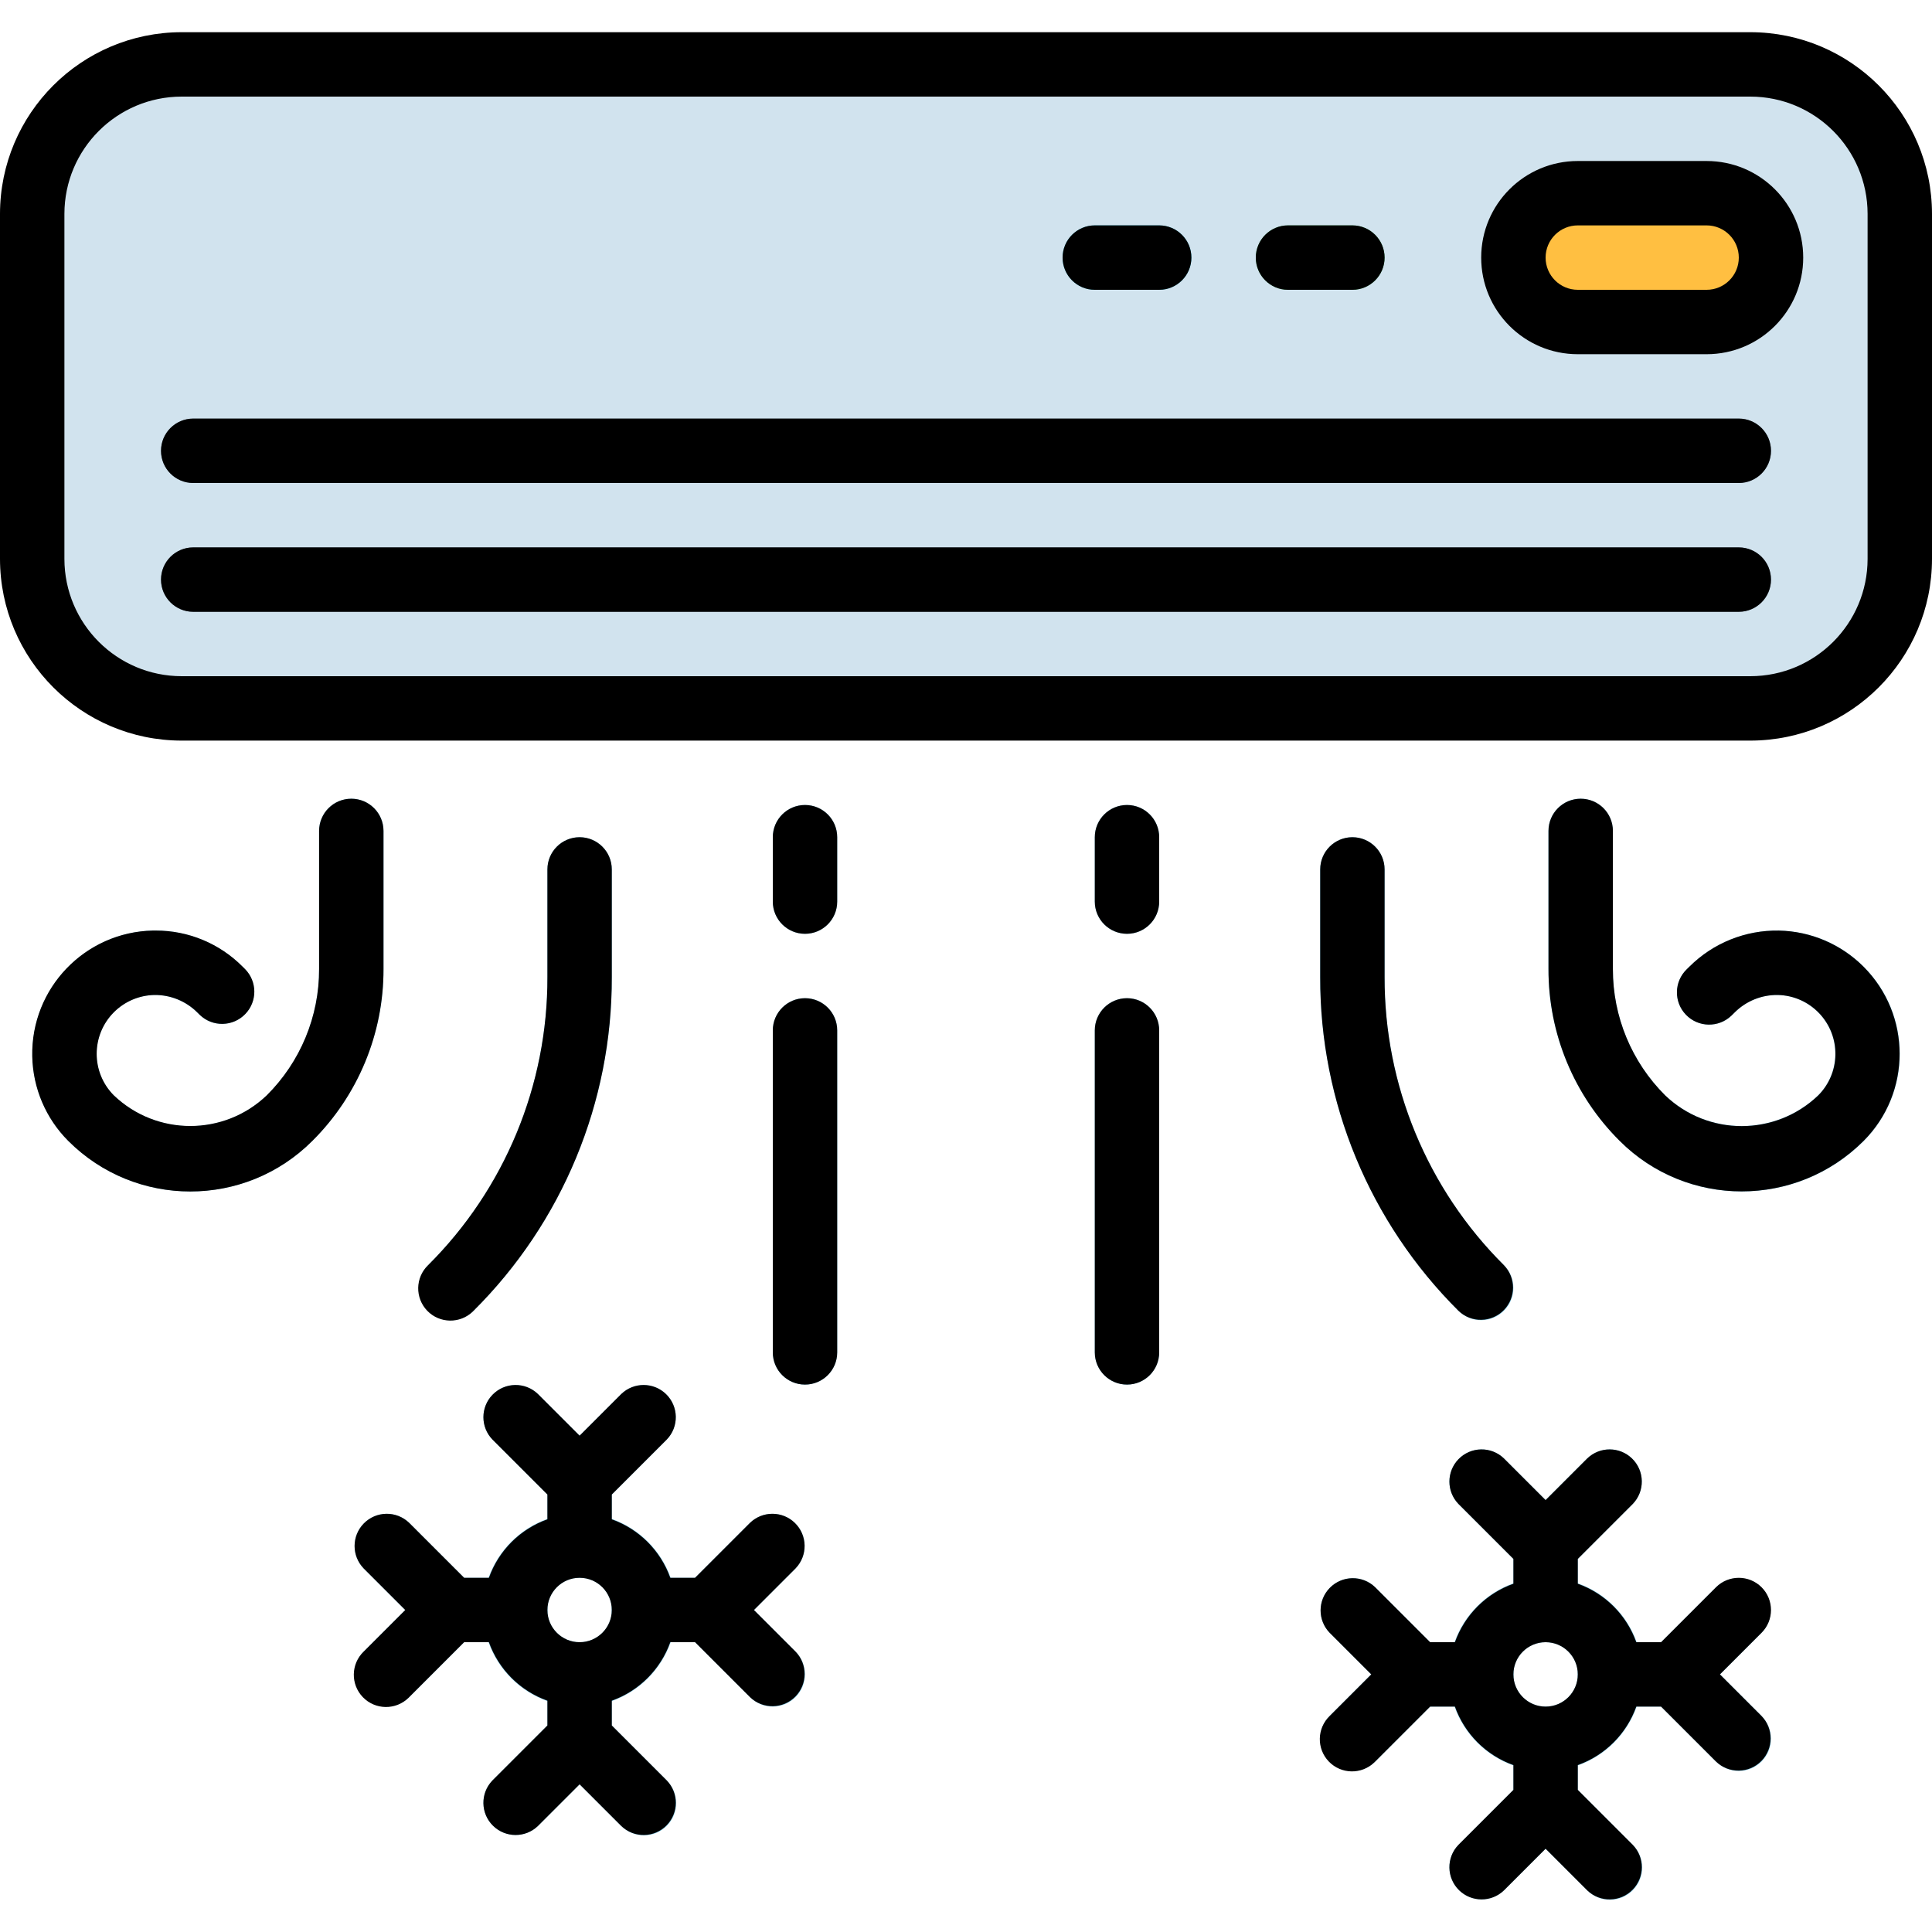 <svg width="80" height="80" viewBox="0 0 80 80" fill="none" xmlns="http://www.w3.org/2000/svg">
<path d="M7.52 2.667H72.48C75.897 2.667 78.667 5.436 78.667 8.853V23.147C78.667 26.564 75.897 29.333 72.48 29.333H7.52C4.103 29.333 1.333 26.564 1.333 23.147V8.853C1.333 5.436 4.103 2.667 7.52 2.667Z" fill="#D1E3EE"/>
<path d="M7.88 49.333C5.984 49.338 4.165 48.585 2.828 47.241C0.838 45.244 0.843 42.012 2.84 40.021C3.77 39.095 5.021 38.562 6.333 38.533H6.441C7.793 38.53 9.09 39.069 10.041 40.029L10.145 40.132C10.66 40.658 10.651 41.502 10.125 42.017C9.611 42.521 8.79 42.525 8.271 42.028L8.161 41.92C7.691 41.452 7.052 41.193 6.388 41.2C5.042 41.226 3.973 42.339 3.999 43.685C4.011 44.315 4.267 44.916 4.713 45.361C6.485 47.053 9.274 47.053 11.045 45.361C12.438 43.977 13.219 42.092 13.213 40.128V34.407C13.213 33.67 13.81 33.073 14.547 33.073C15.283 33.073 15.88 33.67 15.88 34.407V40.123C15.888 42.794 14.827 45.357 12.933 47.241C11.596 48.586 9.776 49.339 7.88 49.333Z" fill="#88D0EF"/>
<path d="M18.667 54.667C17.93 54.666 17.334 54.069 17.334 53.333C17.334 52.98 17.474 52.641 17.724 52.391C20.899 49.233 22.679 44.936 22.667 40.457V36C22.667 35.264 23.264 34.667 24 34.667C24.736 34.667 25.333 35.264 25.333 36V40.457C25.348 45.643 23.287 50.619 19.609 54.276C19.359 54.526 19.02 54.667 18.667 54.667Z" fill="#88D0EF"/>
<path d="M33.333 57.333C32.597 57.333 32 56.736 32 56V42.667C32 41.93 32.597 41.333 33.333 41.333C34.07 41.333 34.667 41.93 34.667 42.667V56C34.667 56.736 34.07 57.333 33.333 57.333Z" fill="#88D0EF"/>
<path d="M33.333 38.667C32.597 38.667 32 38.07 32 37.333V34.667C32 33.93 32.597 33.333 33.333 33.333C34.07 33.333 34.667 33.93 34.667 34.667V37.333C34.667 38.07 34.07 38.667 33.333 38.667Z" fill="#88D0EF"/>
<path d="M72.12 49.333C70.224 49.339 68.404 48.586 67.067 47.241C65.172 45.358 64.11 42.794 64.117 40.123V34.407C64.117 33.67 64.714 33.073 65.451 33.073C66.187 33.073 66.784 33.67 66.784 34.407V40.123C66.779 42.087 67.559 43.971 68.952 45.356C70.724 47.048 73.512 47.048 75.284 45.356C76.234 44.402 76.23 42.859 75.276 41.909C74.832 41.468 74.237 41.214 73.612 41.2C72.949 41.191 72.311 41.448 71.839 41.913L71.724 42.027C71.209 42.553 70.365 42.562 69.838 42.047C69.312 41.532 69.303 40.688 69.818 40.161C69.828 40.151 69.839 40.141 69.849 40.131L69.959 40.023C70.942 39.045 72.28 38.508 73.667 38.533C76.486 38.592 78.724 40.924 78.665 43.743C78.638 45.06 78.103 46.315 77.172 47.247C75.834 48.588 74.015 49.339 72.12 49.333Z" fill="#88D0EF"/>
<path d="M61.333 54.667C60.98 54.667 60.641 54.526 60.391 54.276C56.714 50.619 54.652 45.643 54.667 40.457V36C54.667 35.264 55.264 34.667 56 34.667C56.736 34.667 57.333 35.264 57.333 36V40.457C57.321 44.936 59.101 49.233 62.276 52.391C62.797 52.911 62.797 53.756 62.276 54.276C62.026 54.526 61.687 54.667 61.333 54.667Z" fill="#88D0EF"/>
<path d="M46.667 57.333C45.93 57.333 45.333 56.736 45.333 56V42.667C45.333 41.93 45.93 41.333 46.667 41.333C47.403 41.333 48 41.93 48 42.667V56C48 56.736 47.403 57.333 46.667 57.333Z" fill="#88D0EF"/>
<path d="M46.667 38.667C45.93 38.667 45.333 38.07 45.333 37.333V34.667C45.333 33.93 45.93 33.333 46.667 33.333C47.403 33.333 48 33.93 48 34.667V37.333C48 38.07 47.403 38.667 46.667 38.667Z" fill="#88D0EF"/>
<path d="M72 25.333H8C7.264 25.333 6.667 24.736 6.667 24C6.667 23.264 7.264 22.667 8 22.667H72C72.736 22.667 73.333 23.264 73.333 24C73.333 24.736 72.736 25.333 72 25.333Z" fill="#7D8F9F"/>
<path d="M72 20H8C7.264 20 6.667 19.403 6.667 18.667C6.667 17.93 7.264 17.333 8 17.333H72C72.736 17.333 73.333 17.93 73.333 18.667C73.333 19.403 72.736 20 72 20Z" fill="#7D8F9F"/>
<path d="M65.333 8H70.667C72.139 8 73.333 9.194 73.333 10.667C73.333 12.139 72.139 13.333 70.667 13.333H65.333C63.861 13.333 62.667 12.139 62.667 10.667C62.667 9.194 63.861 8 65.333 8Z" fill="#FFBF41"/>
<path d="M56 12H53.333C52.597 12 52 11.403 52 10.667C52 9.93 52.597 9.333 53.333 9.333H56C56.736 9.333 57.333 9.93 57.333 10.667C57.333 11.403 56.736 12 56 12Z" fill="#4FB86A"/>
<path d="M48 12H45.333C44.597 12 44 11.403 44 10.667C44 9.93 44.597 9.333 45.333 9.333H48C48.736 9.333 49.333 9.93 49.333 10.667C49.333 11.403 48.736 12 48 12Z" fill="#2BB3CE"/>
<path d="M64 73.333C61.791 73.333 60 71.543 60 69.333C60 67.124 61.791 65.333 64 65.333C66.209 65.333 68 67.124 68 69.333C68 71.543 66.209 73.333 64 73.333ZM64 68C63.264 68 62.667 68.597 62.667 69.333C62.667 70.07 63.264 70.667 64 70.667C64.736 70.667 65.333 70.07 65.333 69.333C65.333 68.597 64.736 68 64 68Z" fill="#88D0EF"/>
<path d="M66.667 78.667C66.313 78.667 65.974 78.526 65.724 78.276L64 76.552L62.276 78.276C61.746 78.788 60.902 78.773 60.391 78.243C59.892 77.727 59.892 76.907 60.391 76.391L64 72.781L67.609 76.391C68.13 76.912 68.13 77.756 67.609 78.276C67.359 78.526 67.02 78.667 66.667 78.667Z" fill="#88D0EF"/>
<path d="M64 76C63.264 76 62.667 75.403 62.667 74.667V72C62.667 71.264 63.264 70.667 64 70.667C64.736 70.667 65.333 71.264 65.333 72V74.667C65.333 75.403 64.736 76 64 76Z" fill="#88D0EF"/>
<path d="M64 65.885L60.391 62.276C59.879 61.746 59.894 60.902 60.423 60.391C60.94 59.892 61.759 59.892 62.276 60.391L64 62.115L65.724 60.391C66.254 59.879 67.098 59.894 67.609 60.423C68.109 60.94 68.109 61.759 67.609 62.276L64 65.885Z" fill="#88D0EF"/>
<path d="M64 68C63.264 68 62.667 67.403 62.667 66.667V64C62.667 63.264 63.264 62.667 64 62.667C64.736 62.667 65.333 63.264 65.333 64V66.667C65.333 67.403 64.736 68 64 68Z" fill="#88D0EF"/>
<path d="M72 73.333C71.646 73.333 71.307 73.193 71.057 72.943L67.448 69.333L71.057 65.724C71.587 65.212 72.431 65.227 72.943 65.757C73.442 66.273 73.442 67.093 72.943 67.609L71.219 69.333L72.943 71.057C73.463 71.578 73.463 72.422 72.942 72.943C72.692 73.193 72.353 73.333 72 73.333Z" fill="#88D0EF"/>
<path d="M69.333 70.667H66.667C65.93 70.667 65.333 70.07 65.333 69.333C65.333 68.597 65.93 68 66.667 68H69.333C70.07 68 70.667 68.597 70.667 69.333C70.667 70.07 70.07 70.667 69.333 70.667Z" fill="#88D0EF"/>
<path d="M56 73.333C55.264 73.333 54.667 72.736 54.667 72C54.667 71.646 54.807 71.307 55.057 71.057L56.781 69.333L55.057 67.609C54.546 67.08 54.56 66.236 55.09 65.724C55.607 65.225 56.426 65.225 56.943 65.724L60.552 69.333L56.943 72.943C56.693 73.193 56.354 73.333 56 73.333Z" fill="#88D0EF"/>
<path d="M61.333 70.667H58.667C57.93 70.667 57.333 70.07 57.333 69.333C57.333 68.597 57.93 68 58.667 68H61.333C62.07 68 62.667 68.597 62.667 69.333C62.667 70.07 62.07 70.667 61.333 70.667Z" fill="#88D0EF"/>
<path d="M24 70.667C21.791 70.667 20 68.876 20 66.667C20 64.457 21.791 62.667 24 62.667C26.209 62.667 28 64.457 28 66.667C28 68.876 26.209 70.667 24 70.667ZM24 65.333C23.264 65.333 22.667 65.93 22.667 66.667C22.667 67.403 23.264 68 24 68C24.736 68 25.333 67.403 25.333 66.667C25.333 65.93 24.736 65.333 24 65.333Z" fill="#88D0EF"/>
<path d="M26.667 76C26.313 76 25.974 75.859 25.724 75.609L24 73.885L22.276 75.609C21.746 76.121 20.902 76.106 20.391 75.577C19.892 75.06 19.892 74.241 20.391 73.724L24 70.115L27.609 73.724C28.13 74.245 28.13 75.089 27.609 75.61C27.359 75.859 27.02 76 26.667 76Z" fill="#88D0EF"/>
<path d="M24 73.333C23.264 73.333 22.667 72.736 22.667 72V69.333C22.667 68.597 23.264 68 24 68C24.736 68 25.333 68.597 25.333 69.333V72C25.333 72.736 24.736 73.333 24 73.333Z" fill="#88D0EF"/>
<path d="M24 63.219L20.391 59.609C19.879 59.08 19.894 58.236 20.423 57.724C20.94 57.225 21.759 57.225 22.276 57.724L24 59.448L25.724 57.724C26.254 57.212 27.098 57.227 27.609 57.757C28.108 58.273 28.108 59.093 27.609 59.609L24 63.219Z" fill="#88D0EF"/>
<path d="M24 65.333C23.264 65.333 22.667 64.736 22.667 64V61.333C22.667 60.597 23.264 60 24 60C24.736 60 25.333 60.597 25.333 61.333V64C25.333 64.736 24.736 65.333 24 65.333Z" fill="#88D0EF"/>
<path d="M32 70.667C31.646 70.667 31.307 70.526 31.057 70.276L27.448 66.667L31.057 63.057C31.587 62.546 32.431 62.56 32.943 63.09C33.442 63.607 33.442 64.426 32.943 64.943L31.219 66.667L32.943 68.391C33.463 68.912 33.463 69.756 32.942 70.276C32.692 70.526 32.353 70.667 32 70.667Z" fill="#88D0EF"/>
<path d="M29.333 68H26.667C25.93 68 25.333 67.403 25.333 66.667C25.333 65.93 25.93 65.333 26.667 65.333H29.333C30.07 65.333 30.667 65.93 30.667 66.667C30.667 67.403 30.07 68 29.333 68Z" fill="#88D0EF"/>
<path d="M16 70.667C15.264 70.666 14.667 70.07 14.667 69.333C14.667 68.98 14.807 68.641 15.057 68.391L16.781 66.667L15.057 64.943C14.546 64.413 14.56 63.569 15.09 63.057C15.607 62.558 16.426 62.558 16.943 63.057L20.552 66.667L16.943 70.276C16.693 70.526 16.354 70.667 16 70.667Z" fill="#88D0EF"/>
<path d="M21.333 68H18.667C17.93 68 17.333 67.403 17.333 66.667C17.333 65.93 17.93 65.333 18.667 65.333H21.333C22.07 65.333 22.667 65.93 22.667 66.667C22.667 67.403 22.07 68 21.333 68Z" fill="#88D0EF"/>
<path d="M72.479 1.333H7.521C3.369 1.338 0.004 4.702 0 8.855V23.145C0.004 27.297 3.369 30.662 7.521 30.667H72.479C76.631 30.662 79.996 27.297 80 23.145V8.855C79.996 4.702 76.631 1.338 72.479 1.333ZM77.333 23.145C77.33 25.825 75.159 27.997 72.479 28H7.521C4.841 27.997 2.67 25.825 2.667 23.145V8.855C2.67 6.175 4.841 4.003 7.521 4H72.479C75.159 4.003 77.33 6.175 77.333 8.855V23.145Z" fill="black"/>
<path d="M15.88 34.407C15.88 33.67 15.283 33.073 14.547 33.073C13.81 33.073 13.213 33.67 13.213 34.407V40.123C13.219 42.087 12.438 43.971 11.045 45.356C9.274 47.048 6.485 47.048 4.713 45.356C3.764 44.402 3.768 42.859 4.722 41.909C5.165 41.468 5.762 41.214 6.388 41.2C7.053 41.191 7.694 41.45 8.167 41.919L8.276 42.027C8.808 42.536 9.652 42.517 10.161 41.985C10.659 41.465 10.654 40.645 10.151 40.131L10.047 40.028C9.095 39.068 7.798 38.529 6.447 38.532H6.333C3.514 38.59 1.276 40.923 1.335 43.742C1.362 45.059 1.897 46.314 2.828 47.245C5.618 50.035 10.141 50.035 12.931 47.245C14.825 45.362 15.887 42.798 15.88 40.127V34.407Z" fill="black"/>
<path d="M19.609 54.276C23.287 50.619 25.348 45.643 25.333 40.457V36C25.333 35.264 24.736 34.667 24 34.667C23.264 34.667 22.667 35.264 22.667 36V40.457C22.679 44.936 20.899 49.233 17.724 52.391C17.194 52.902 17.18 53.746 17.691 54.276C18.203 54.806 19.047 54.82 19.577 54.309C19.588 54.298 19.599 54.287 19.609 54.276Z" fill="black"/>
<path d="M32 56C32 56.736 32.597 57.333 33.333 57.333C34.07 57.333 34.667 56.736 34.667 56V42.667C34.667 41.93 34.07 41.333 33.333 41.333C32.597 41.333 32 41.93 32 42.667V56Z" fill="black"/>
<path d="M33.333 33.333C32.597 33.333 32 33.93 32 34.667V37.333C32 38.07 32.597 38.667 33.333 38.667C34.07 38.667 34.667 38.07 34.667 37.333V34.667C34.667 33.93 34.07 33.333 33.333 33.333Z" fill="black"/>
<path d="M73.667 38.533C72.28 38.508 70.942 39.045 69.959 40.023L69.849 40.131C69.317 40.64 69.299 41.484 69.808 42.016C70.317 42.548 71.161 42.566 71.693 42.057C71.703 42.047 71.714 42.037 71.724 42.027L71.839 41.913C72.311 41.448 72.949 41.191 73.612 41.2C74.958 41.226 76.028 42.339 76.001 43.685C75.989 44.315 75.733 44.916 75.287 45.361C73.515 47.053 70.726 47.053 68.955 45.361C67.562 43.977 66.781 42.092 66.787 40.128V34.407C66.787 33.67 66.19 33.073 65.453 33.073C64.717 33.073 64.12 33.67 64.12 34.407V40.123C64.112 42.794 65.173 45.357 67.067 47.241C69.856 50.031 74.379 50.031 77.169 47.241C79.16 45.244 79.154 42.012 77.157 40.021C76.228 39.095 74.978 38.562 73.667 38.533Z" fill="black"/>
<path d="M56 34.667C55.264 34.667 54.667 35.264 54.667 36V40.457C54.652 45.643 56.714 50.619 60.391 54.276C60.92 54.788 61.764 54.773 62.276 54.243C62.775 53.727 62.775 52.907 62.276 52.391C59.101 49.233 57.321 44.936 57.333 40.457V36C57.333 35.264 56.736 34.667 56 34.667Z" fill="black"/>
<path d="M45.333 56C45.333 56.736 45.93 57.333 46.667 57.333C47.403 57.333 48 56.736 48 56V42.667C48 41.93 47.403 41.333 46.667 41.333C45.93 41.333 45.333 41.93 45.333 42.667V56Z" fill="black"/>
<path d="M46.667 38.667C47.403 38.667 48 38.07 48 37.333V34.667C48 33.93 47.403 33.333 46.667 33.333C45.93 33.333 45.333 33.93 45.333 34.667V37.333C45.333 38.07 45.93 38.667 46.667 38.667Z" fill="black"/>
<path d="M72 22.667H8C7.264 22.667 6.667 23.264 6.667 24C6.667 24.736 7.264 25.333 8 25.333H72C72.736 25.333 73.333 24.736 73.333 24C73.333 23.264 72.736 22.667 72 22.667Z" fill="black"/>
<path d="M72 17.333H8C7.264 17.333 6.667 17.93 6.667 18.667C6.667 19.403 7.264 20 8 20H72C72.736 20 73.333 19.403 73.333 18.667C73.333 17.93 72.736 17.333 72 17.333Z" fill="black"/>
<path d="M70.667 6.667H65.333C63.124 6.667 61.333 8.457 61.333 10.667C61.333 12.876 63.124 14.667 65.333 14.667H70.667C72.876 14.667 74.667 12.876 74.667 10.667C74.667 8.457 72.876 6.667 70.667 6.667ZM70.667 12H65.333C64.597 12 64 11.403 64 10.667C64 9.93 64.597 9.333 65.333 9.333H70.667C71.403 9.333 72 9.93 72 10.667C72 11.403 71.403 12 70.667 12Z" fill="black"/>
<path d="M53.333 12H56C56.736 12 57.333 11.403 57.333 10.667C57.333 9.93 56.736 9.333 56 9.333H53.333C52.597 9.333 52 9.93 52 10.667C52 11.403 52.597 12 53.333 12Z" fill="black"/>
<path d="M45.333 12H48C48.736 12 49.333 11.403 49.333 10.667C49.333 9.93 48.736 9.333 48 9.333H45.333C44.597 9.333 44 9.93 44 10.667C44 11.403 44.597 12 45.333 12Z" fill="black"/>
<path d="M72.943 65.724C72.422 65.204 71.578 65.204 71.057 65.724L68.781 68H67.755C67.351 66.871 66.463 65.982 65.333 65.579V64.552L67.609 62.276C68.121 61.746 68.106 60.902 67.577 60.391C67.06 59.892 66.241 59.892 65.724 60.391L64 62.115L62.276 60.391C61.746 59.879 60.902 59.894 60.391 60.423C59.892 60.94 59.892 61.759 60.391 62.276L62.667 64.552V65.579C61.538 65.982 60.649 66.871 60.245 68H59.219L56.943 65.724C56.413 65.212 55.569 65.227 55.057 65.757C54.558 66.273 54.558 67.093 55.057 67.609L56.781 69.333L55.057 71.057C54.528 71.569 54.513 72.413 55.025 72.943C55.536 73.472 56.38 73.487 56.91 72.975C56.921 72.965 56.932 72.954 56.943 72.943L59.219 70.667H60.245C60.649 71.796 61.538 72.685 62.667 73.088V74.115L60.391 76.391C59.879 76.92 59.894 77.764 60.423 78.276C60.94 78.775 61.759 78.775 62.276 78.276L64 76.552L65.724 78.276C66.254 78.788 67.098 78.773 67.609 78.243C68.109 77.727 68.109 76.907 67.609 76.391L65.333 74.115V73.088C66.463 72.685 67.351 71.796 67.755 70.667H68.781L71.057 72.943C71.587 73.454 72.431 73.44 72.943 72.91C73.442 72.393 73.442 71.574 72.943 71.057L71.219 69.333L72.943 67.609C73.463 67.089 73.463 66.245 72.943 65.724ZM64 70.667C63.264 70.667 62.667 70.07 62.667 69.333C62.667 68.597 63.264 68 64 68C64.736 68 65.333 68.597 65.333 69.333C65.333 70.07 64.736 70.667 64 70.667Z" fill="black"/>
<path d="M20.245 68C20.649 69.129 21.538 70.018 22.667 70.421V71.448L20.391 73.724C19.879 74.254 19.894 75.098 20.423 75.609C20.94 76.108 21.759 76.108 22.276 75.609L24 73.885L25.724 75.609C26.254 76.121 27.098 76.106 27.609 75.577C28.108 75.06 28.108 74.241 27.609 73.724L25.333 71.448V70.421C26.462 70.018 27.351 69.129 27.755 68H28.781L31.057 70.276C31.587 70.787 32.431 70.773 32.943 70.243C33.442 69.727 33.442 68.907 32.943 68.391L31.219 66.667L32.943 64.943C33.454 64.413 33.44 63.569 32.91 63.057C32.393 62.558 31.574 62.558 31.057 63.057L28.781 65.333H27.755C27.351 64.204 26.462 63.315 25.333 62.912V61.885L27.609 59.609C28.121 59.08 28.106 58.236 27.577 57.724C27.06 57.225 26.241 57.225 25.724 57.724L24 59.448L22.276 57.724C21.746 57.212 20.902 57.227 20.391 57.757C19.892 58.273 19.892 59.093 20.391 59.609L22.667 61.885V62.912C21.538 63.315 20.649 64.204 20.245 65.333H19.219L16.943 63.057C16.413 62.546 15.569 62.56 15.057 63.09C14.558 63.607 14.558 64.426 15.057 64.943L16.781 66.667L15.057 68.391C14.528 68.902 14.513 69.746 15.025 70.276C15.536 70.806 16.38 70.82 16.91 70.309C16.921 70.298 16.932 70.287 16.943 70.276L19.219 68H20.245ZM24 65.333C24.736 65.333 25.333 65.93 25.333 66.667C25.333 67.403 24.736 68 24 68C23.264 68 22.667 67.403 22.667 66.667C22.667 65.93 23.264 65.333 24 65.333Z" fill="black"/>
</svg>
